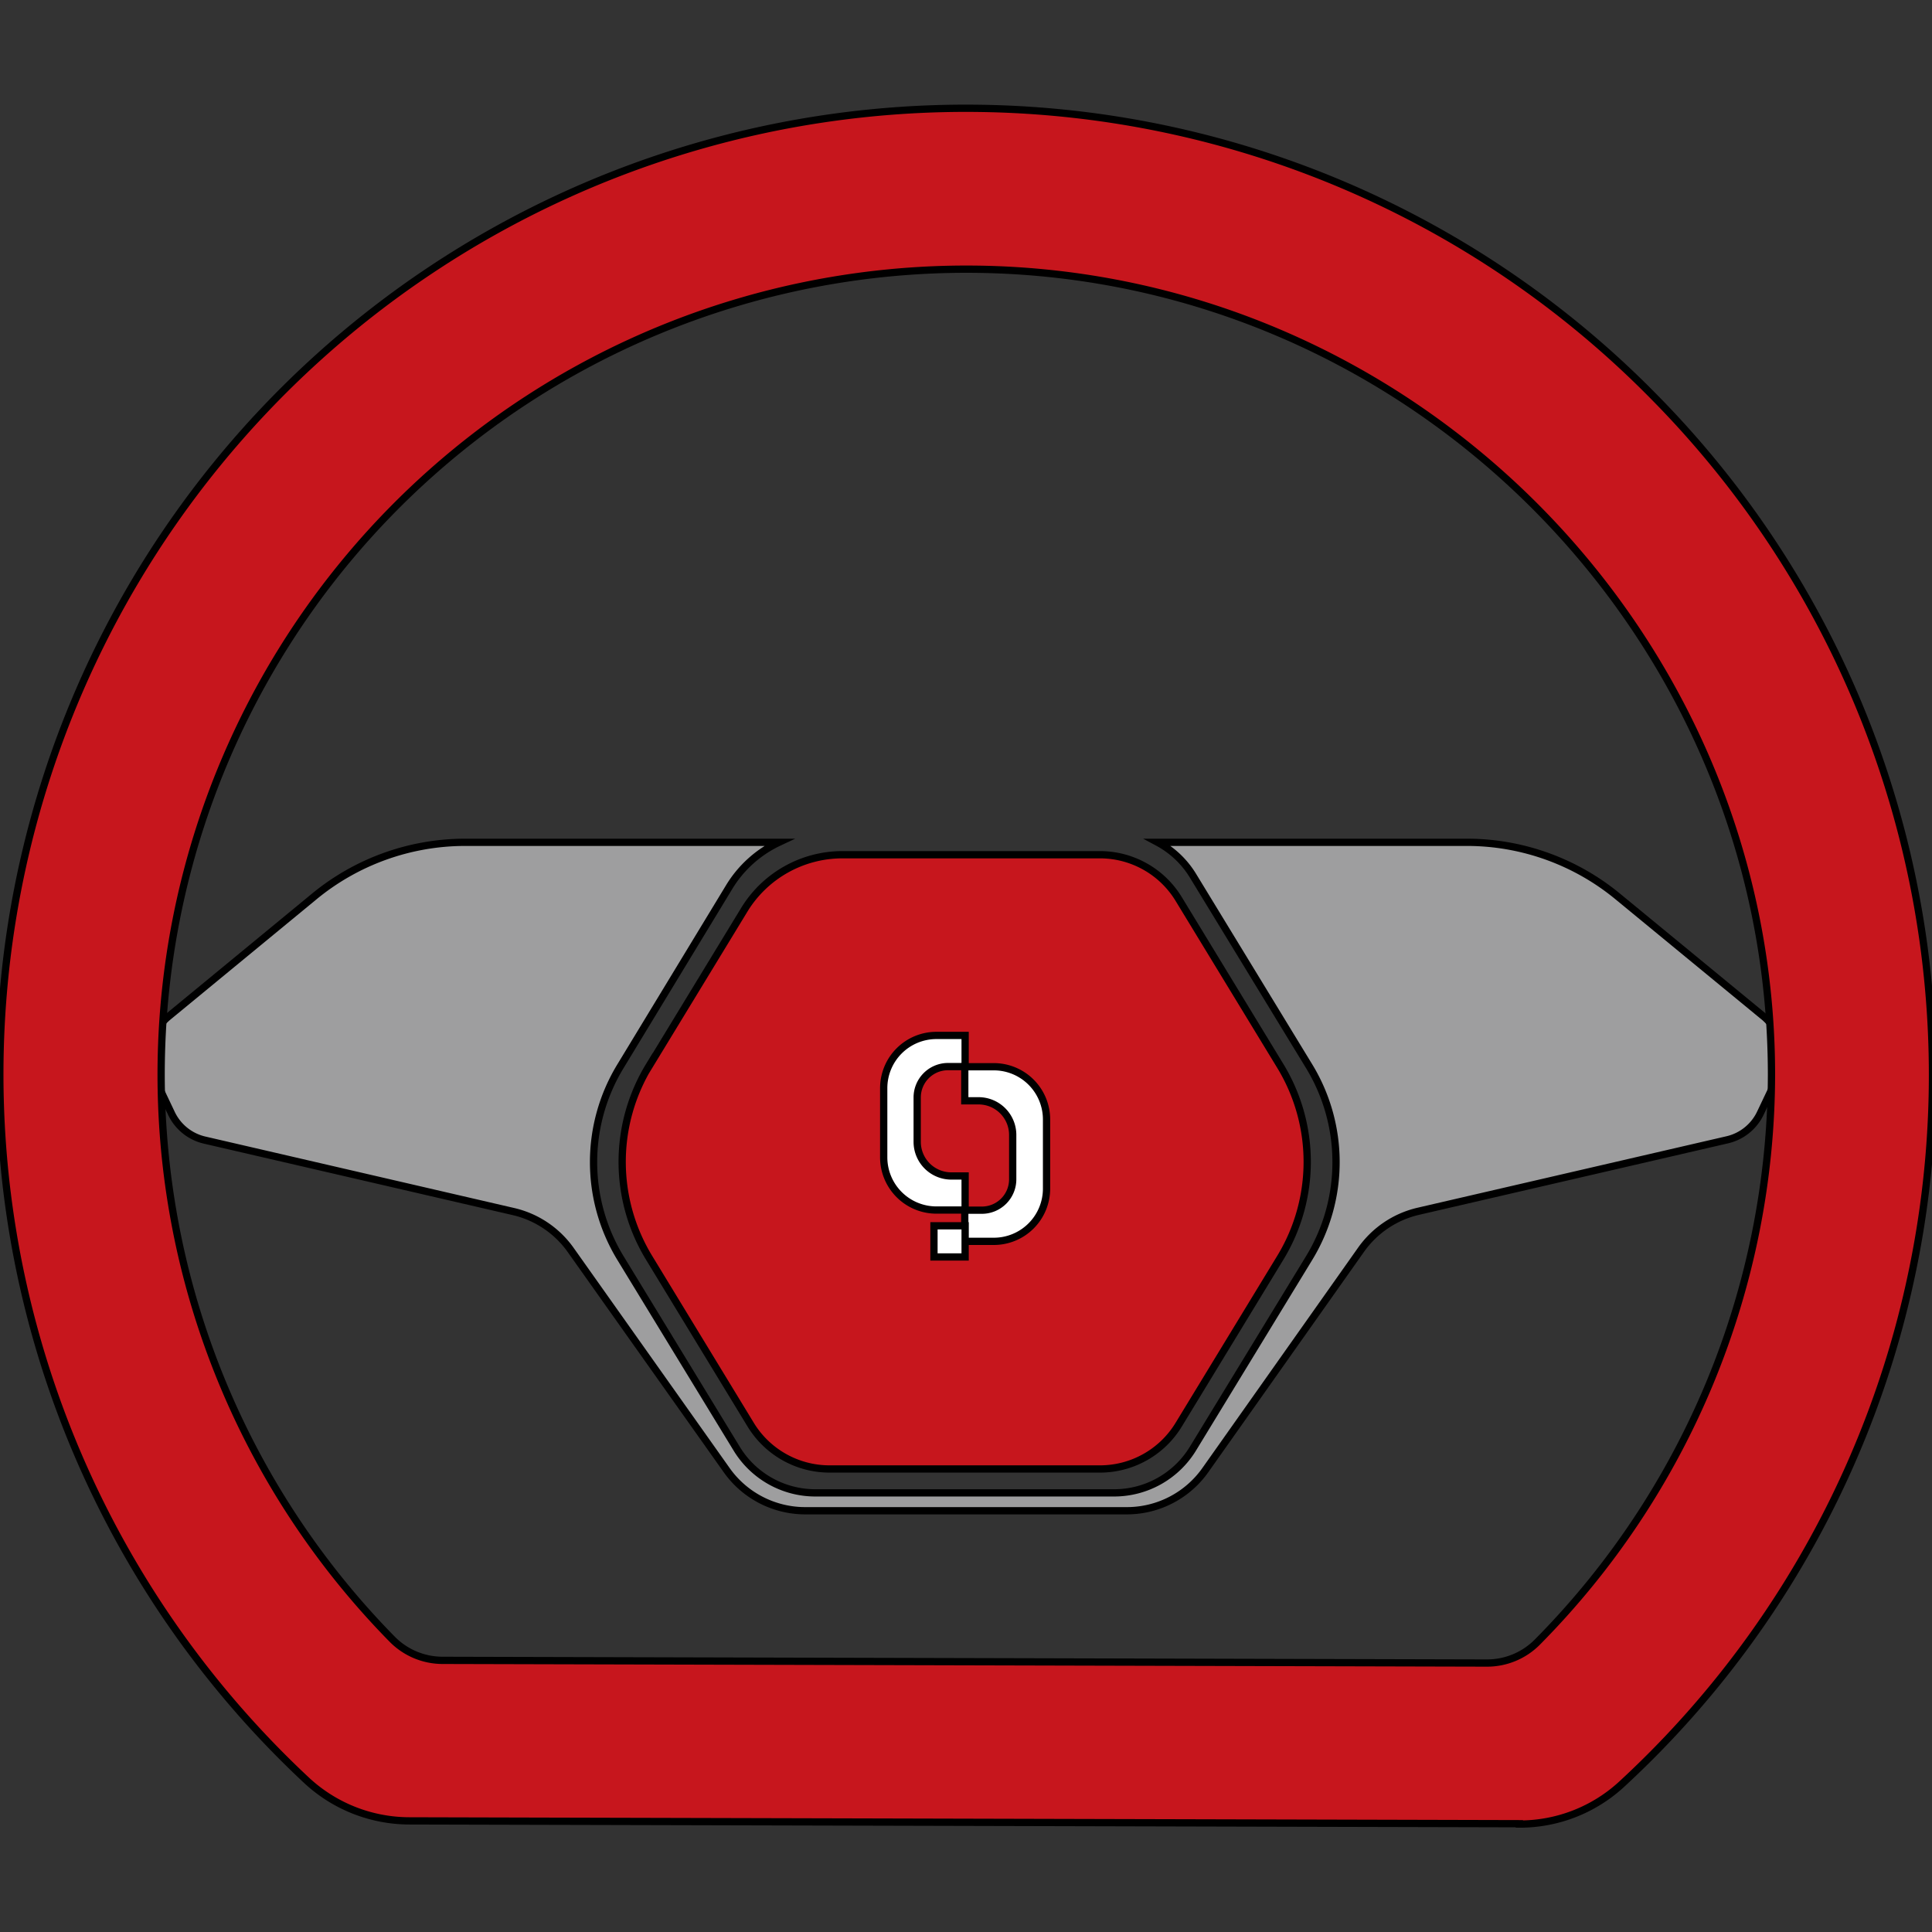 <svg id="图层_1" data-name="图层 1" xmlns="http://www.w3.org/2000/svg" viewBox="0 0 266 266"><rect x="0" y="0" width="266" height="266" fill="#333333" stroke="none"/><defs><style>.cls-1{fill:#9e9e9f;}.cls-1,.cls-2,.cls-3{stroke:#000;stroke-miterlimit:10;}.cls-2{fill:#c7161d;}.cls-3{fill:#fff;}</style></defs><title>图标</title><path class="cls-1" d="M242.88,140l-20.07-16.51a32.68,32.68,0,0,0-20.8-7.52H159.38a12.72,12.72,0,0,1,4.87,4.6l16,26.24a25.39,25.39,0,0,1,0,26.39l-16,26.24a12.71,12.71,0,0,1-10.85,6.1H112.26a12.68,12.68,0,0,1-10.84-6.1l-16-26.24a25.39,25.39,0,0,1,0-26.39l15-24.72a15.94,15.94,0,0,1,6.83-6.12H64a32.73,32.73,0,0,0-20.81,7.52L23.14,140a7.06,7.06,0,0,0-1.84,8.44l2.29,4.82a6.73,6.73,0,0,0,4.54,3.7l42.61,9.86a13.35,13.35,0,0,1,7.87,5.33L100,202.34A13.25,13.25,0,0,0,110.76,208h44.49A13.22,13.22,0,0,0,166,202.34l21.36-30.23a13.35,13.35,0,0,1,7.87-5.33l42.62-9.86a6.73,6.73,0,0,0,4.54-3.7l2.29-4.82a7.08,7.08,0,0,0-1.84-8.44Z"/><path class="cls-2" d="M60.88,228.6l143.83.37a9.75,9.75,0,0,0,6.95-2.88A111.29,111.29,0,0,0,243.9,148c0-60.33-49-110.09-109.31-110.93A110.89,110.89,0,0,0,54,225.69a9.75,9.75,0,0,0,6.92,2.91Zm147.44.71h0Zm.87,21.78h-.06L56.35,250.7a20.82,20.82,0,0,1-14.17-5.61A133,133,0,0,1,134.9,14.92,132.67,132.67,0,0,1,227.69,54.6a132.83,132.83,0,0,1-4.36,191h0a20.72,20.72,0,0,1-14.14,5.54Z"/><path class="cls-2" d="M89.36,146.77a25.39,25.39,0,0,0,0,26.39l14,23a12.72,12.72,0,0,0,10.85,6.09h37.23a12.69,12.69,0,0,0,10.84-6.09l14-23a25.39,25.39,0,0,0,0-26.39l-14-23a12.69,12.69,0,0,0-10.84-6.09H116a15.84,15.84,0,0,0-13.55,7.62l-13.09,21.5Z"/><path class="cls-3" d="M128.93,142.56h3.95v4.29h-2.35a4.25,4.25,0,0,0-4.25,4.26v6.1a4.7,4.7,0,0,0,4.69,4.7h1.91v4.69h-3.95a7.26,7.26,0,0,1-7.26-7.25v-9.53A7.26,7.26,0,0,1,128.93,142.56Z"/><path class="cls-3" d="M136.83,170.91h-4v-4.29h2.35a4.25,4.25,0,0,0,4.25-4.26v-6.1a4.7,4.7,0,0,0-4.7-4.7h-1.9v-4.69h4a7.26,7.26,0,0,1,7.26,7.25v9.53A7.26,7.26,0,0,1,136.83,170.91Z"/><rect class="cls-3" x="128.59" y="168.76" width="4.29" height="4.29" transform="translate(301.64 40.18) rotate(90)"/></svg>